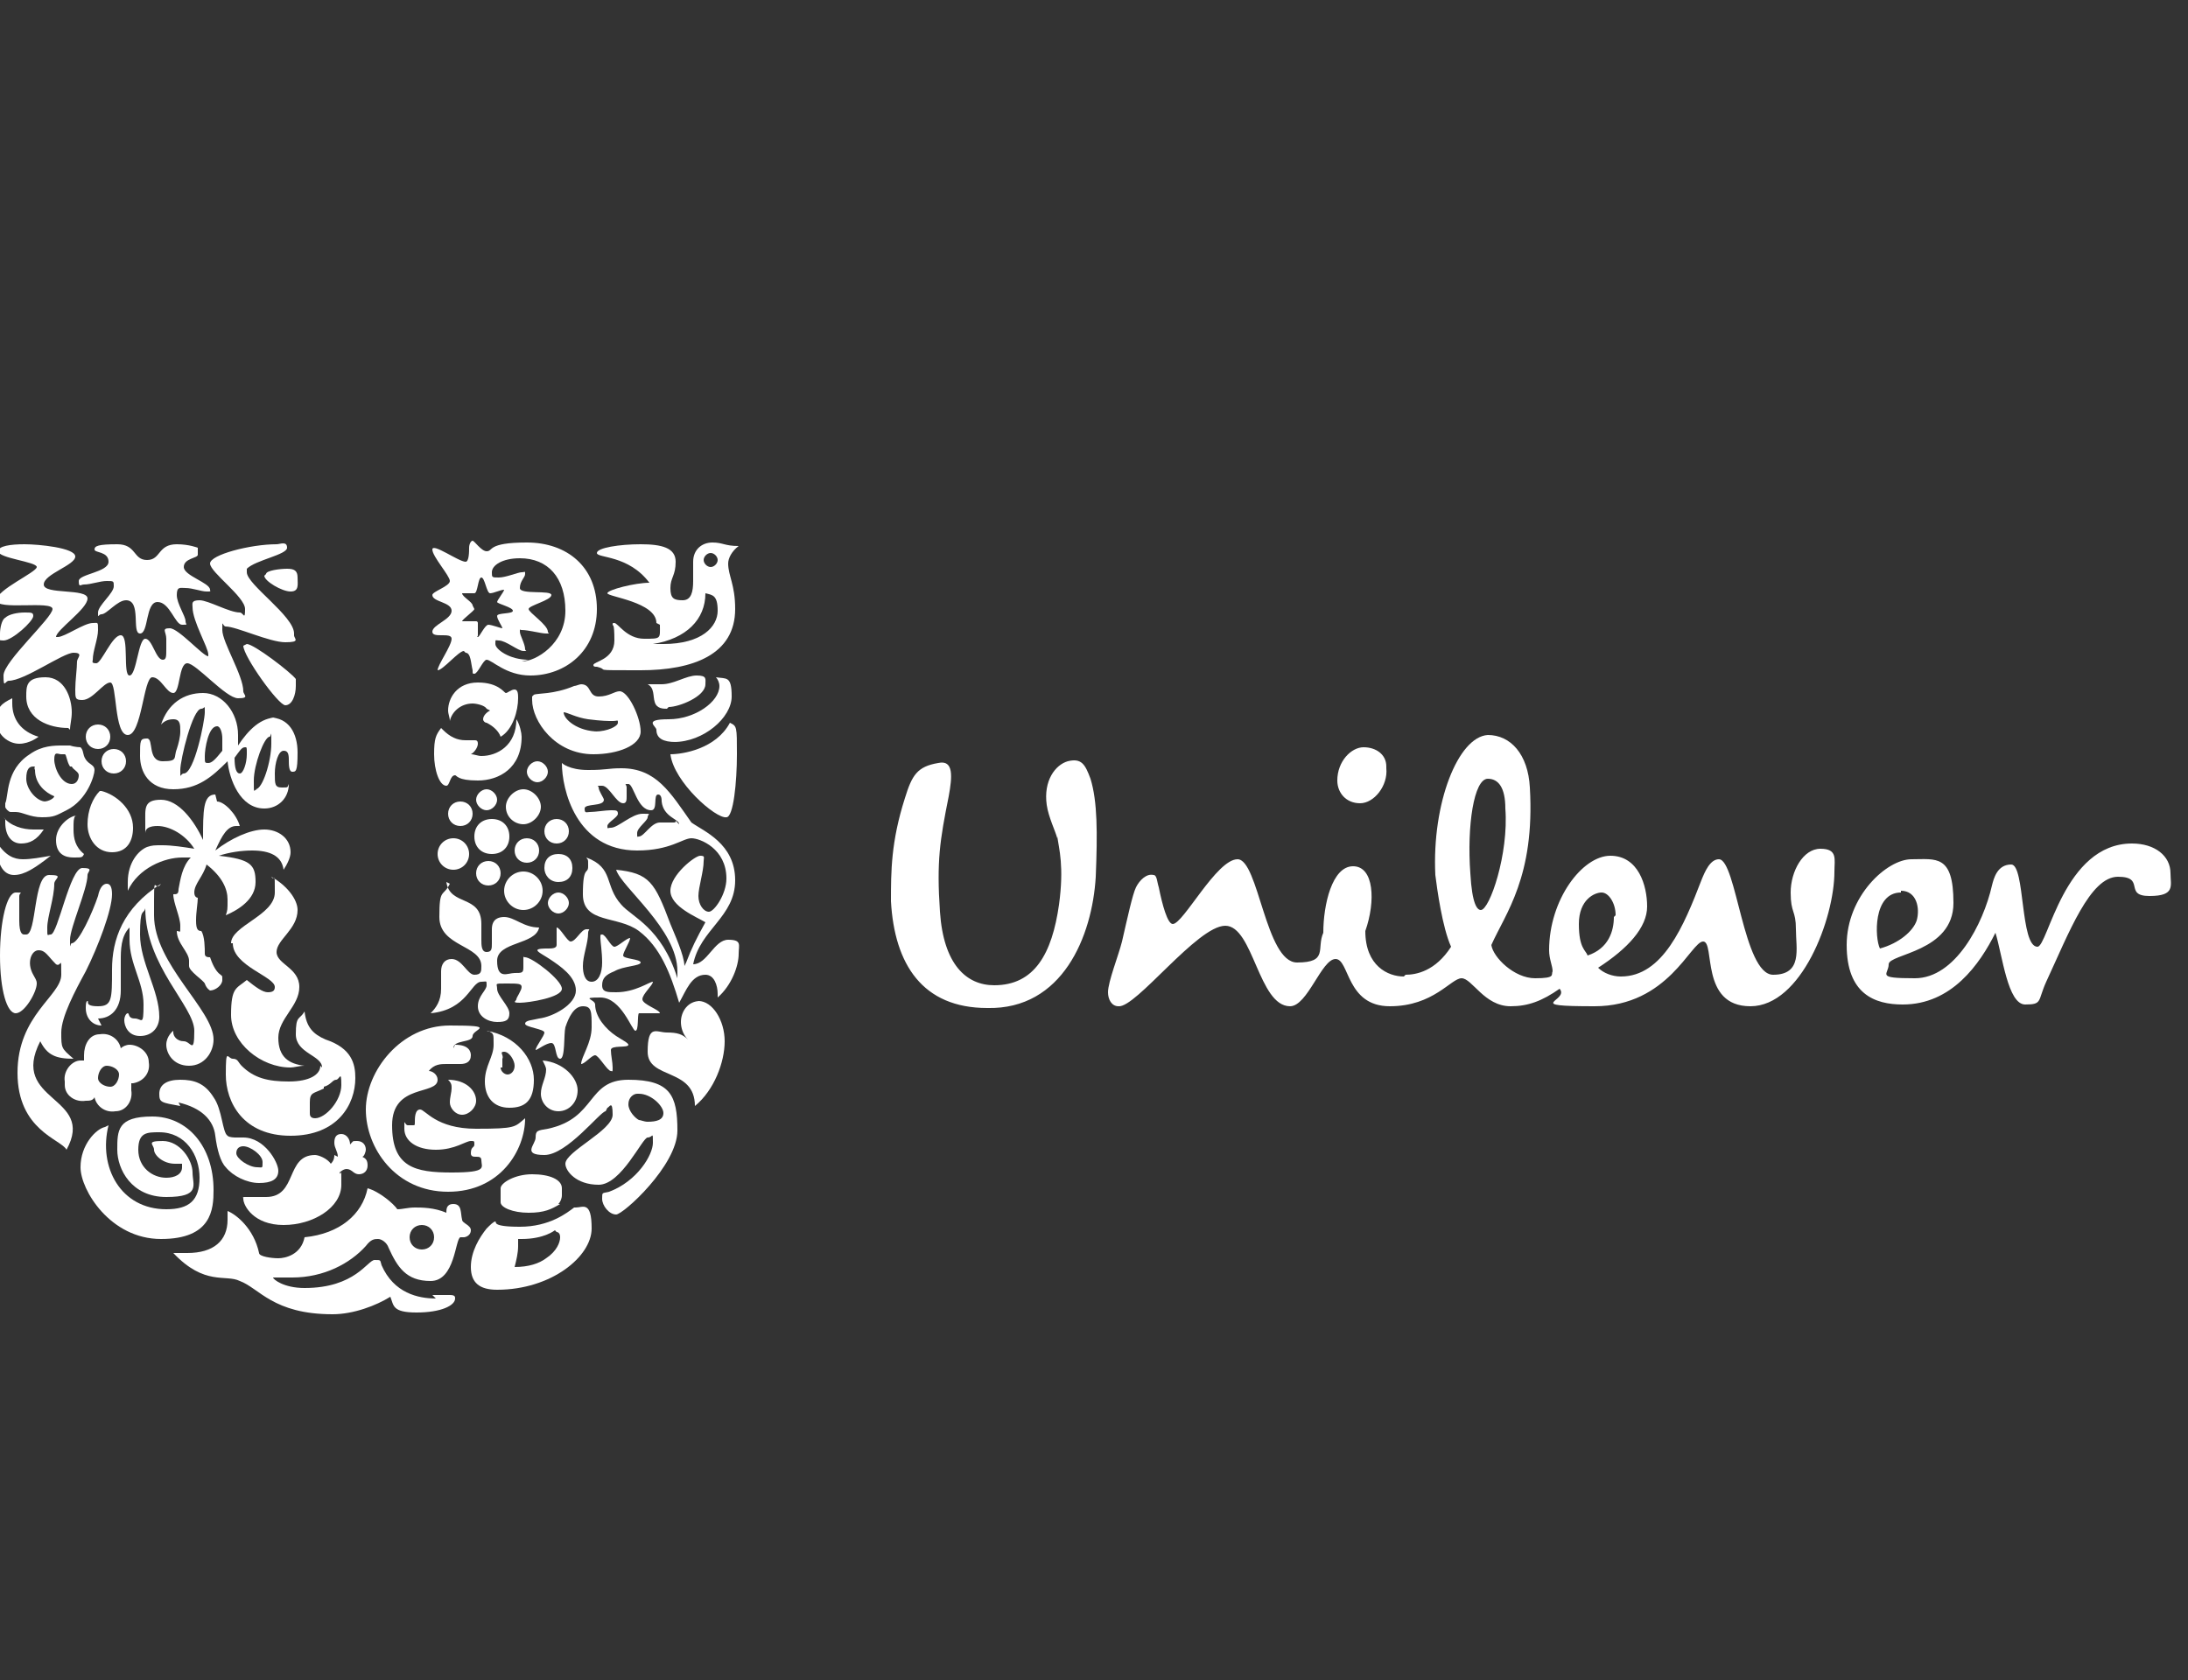 <?xml version="1.0" encoding="UTF-8"?>
<svg xmlns="http://www.w3.org/2000/svg" version="1.1" viewBox="0 0 125 96">
  <rect x="0" y="0" width="125" height="96" fill="#333333" stroke="none"/>
  <defs>
    <style>
      .cls-1 {
        fill: #fff;
        stroke-width: 0px;
      }
    </style>
  </defs>
  <g id="Layer_1" data-name="Layer 1">
    <g>
      <path class="cls-1" d="M38.1,40.5c-.2,0-.6,0-.7-.4-.1-.3,0-.8-.4-1,.3,0,.6,0,.8,0,.7,0,1.4-.5,2-.5s.5.2.5.5c0,.7-1.5,1.3-2.1,1.3ZM38.5,42.4c1.7,0,3.3-1.4,3.3-2.6s-.3-1-.9-1.1c.1.1.2.3.2.5,0,.9-1.4,1.9-2.9,1.9s-.7.4-.7.6c0,.5.4.7,1.1.7ZM38.3,43.1c.2,1.6,2.6,3.7,3.2,3.6.4,0,.6-2,.6-3.6s0-1.6-.4-1.8c-.8,1.5-2.7,1.8-3.4,1.8"/>
      <path class="cls-1" d="M1.5,53.4c.6,0,.4-3.4,1.3-3.4s.3.2.3.5c0,.8-.4,1.9-.4,2.5s0,.4.2.4c.4,0,1.1-3.8,1.8-3.8s.3.2.3.4c0,.8-1,3-1,3.7s0,.2.1.2c.4,0,1.2-1.8,1.5-2.7.1-.5.3-.7.5-.7s.3.2.3.6c0,.9-.8,3-1.5,4.4-.6,1.1-1.4,2.6-1.4,3.5s0,.9.7,1.5c-1,0-1.5-.2-1.9-1-1.8,3.5,3.2,3.1,1.5,6.2-.3-.6-2.8-1.1-2.8-4.4s2.5-4.4,2.5-5.6,0-.4-.3-.6c-.5-.5-.6-.8-1-.8s-.7.7-.3,1.4c.1.2.2.3.2.5,0,.5-.7,1.7-1.2,1.7s-.9-1.3-.9-3.3.4-3.6.9-3.6.2,0,.2.2c0,.2,0,.6,0,1.4s.2.8.3.8"/>
      <path class="cls-1" d="M5.6,58.2c.7,0,1.3-.5,1.3-1.6v-1.7c0-.6,0-1.4.5-1.9,0,.2,0,.4,0,.7,0,1.4.8,2.4.8,3.7s-.1.8-.5.8-.3-.3-.4-.3-.2.2-.2.4c0,.3.2.9.9.9s1.1-.5,1.1-1.1c0-1.5-1.1-3.1-1.1-4.7s.2-1.1.3-1.5c0,3.3,2.8,5.6,2.8,7s-.2.6-.6.6-.6-.3-.6-.5,0-.1,0-.1c0,0-.4.3-.4.8s.4,1.2,1.3,1.2,1.4-.8,1.4-1.5c0-1.7-3.4-4.3-3.4-7.1s0-1.2.4-1.8c-2.2,1.4-2.8,3.2-2.8,4.9s0,2.1-.8,2.1-.5-.3-.6-.3-.1.3-.1.4c0,.6.4,1,.9,1"/>
      <path class="cls-1" d="M30.5,39.7c.2-.1,1.1,0,2.3-.5.1,0,.3-.1.4-.1.6,0,.4.7,1,.7s.9-.3,1.2-.3c.5,0,1.2,1.5,1.2,2.3s-1.3,1.3-2.7,1.3c-2.2,0-3.5-1.9-3.5-3.1s0-.1,0-.2ZM34,41.8c.7,0,1.3-.3,1.3-.5s0-.1-.3-.1-.6,0-1.4-.1c-.7-.1-1.2-.4-1.4-.4s0,0,0,0c0,.4.8,1.1,2,1.1"/>
      <path class="cls-1" d="M6,64.4c-.5.1-1.4,1-1.4,2.3s1.7,4.1,4.6,4.1,3-1.7,3-2.8c0-2.5-1.5-4.2-3.5-4.2s-2,.8-2,1.9.8,2.7,2.8,2.7,1.5-.7,1.5-1.4-.7-1.8-1.7-1.8-.5.2-.5.5.5.8,1.2.8.3,0,.4,0c0,0,0,.1,0,.2,0,.4-.4.6-.9.6-.8,0-1.6-.6-1.6-1.6s.5-1,1.2-1c1.5,0,2.3,1.3,2.3,2.6s-.6,1.8-1.9,1.8c-2.6,0-3.9-2.4-3.3-4.8"/>
      <path class="cls-1" d="M24.7,74c.8,0,.7,0,1,0s.3.1.3.2c0,.4-.8.8-2.2.8s-1.3-.4-1.5-.9c-.8.5-2.1,1-3.3,1-3.4,0-4.2-1.5-5.3-1.9-.8-.4-2,.3-3.8-1.6.2,0,.5,0,.8,0,1.5,0,2.3-.7,2.3-1.9s0-.3,0-.5c.5.2,1.5,1,1.8,2.4,0,.2.7.3,1.1.3s1.3-.2,1.5-1.2c2-.2,3.3-1.3,3.6-2.8.7.2,1.5.9,1.7,1.2.3,0,.6-.1,1-.1s1.1,0,1.8.3c0-.2,0-.5.4-.5.5,0,.4.5.5.9,0,.2.5.3.5.6s-.3.4-.4.4-.1,0-.2,0c-.3.1-.3,2.5-1.7,2.5s-1.9-.8-2.4-1.9c-.1-.3-.4-.5-.6-.5s-.4,0-.7.4c-.9,1-2.4,1.8-4.2,1.8s-1,0-1.1,0,0,0,0,0c0,.1.6.6,1.8.6,2.9,0,3.6-1.6,4-1.6s.3,0,.4.3c.7,1.6,2.1,1.9,3.1,1.9ZM23.4,70.7c0,.4.3.7.7.7s.7-.3.7-.7-.3-.7-.7-.7-.7.3-.7.7"/>
      <path class="cls-1" d="M36.4,62.5c-.2,0-.5.2-.5.6s.4.8.6.9c.1,0,.3.1.5.1.5,0,.9-.1.9-.5s-.7-1.1-1.4-1.1ZM34.6,63.5c-.3,0-2.2,2.5-3.5,2.5s-.5-.6-.5-1,.1-.4.7-.5c2.8-.6,2.2-2.8,4.6-2.8s2.8.9,2.8,2.9-3.1,4.8-3.5,4.8-.8-.5-.8-.9,0-.3.4-.4c1.6-.6,2.5-2.1,2.5-2.8s0-.3-.3-.3-1.5,2.7-2.8,2.7-1.9-.8-1.9-1.2c0-.7,2.7-1.9,2.7-2.8s-.2-.4-.3-.4"/>
      <path class="cls-1" d="M2.2,42.1s-.5.4-1.1.4-1.3-.5-1.3-1.3.3-1,.9-1.3c0,0,0,.2,0,.3,0,.9.5,1.6,1.5,1.9ZM5.7,45.2c-.4.4-.7,1.1-.7,1.9s.5,1.6,1.4,1.6,1.2-.7,1.2-1.4c0-1.1-1-1.9-1.8-2.1ZM.3,45.9c0,0,0,.1,0,.2,0,.1.2.3.3.3s.2,0,.3,0c.4,0,.8.3,1.5.3s.8-.1,1.4-.4c1.2-.6,1.6-2,1.6-2.3s-.3-.3-.5-.6c-.2-.3-.1-.5-.3-.7,0,0-.3,0-.6-.1,0,0-.2,0-.4,0-.5,0-1.2,0-1.9.5-1.4.9-1.2,2.4-1.4,2.8ZM4.1,43.8c.1.2.4.3.4.5,0,.2-.1.5-.4.5-.6,0-1-.9-1-1.4s.2-.3.4-.3.2,0,.2,0c.1,0,.1.4.3.7ZM2.6,45.8c-.5,0-1.1-.7-1.1-1.3s.2-.7.4-.7,0,0,.1.2c0,.8.6,1.3,1.1,1.5,0,0,0,0,0,0,0,.1-.3.3-.6.3ZM4,41.7c0-.3.1-.6.1-1,0-.8-.4-2-1.5-2s-1.1.5-1.1,1.1c0,1.3,1.3,1.8,2.4,1.8ZM-.2,48.2c0,1.2.4,1.8,1,1.8s1.2-.4,2.1-1.1c-.6.1-1.1.2-1.6.2s-1-.2-1.5-1ZM.3,46.8c0,0,0,.2,0,.2,0,.8.4,1.2.9,1.2s.9-.2,1.3-.8c-.2,0-.4,0-.6,0-.6,0-1.3-.2-1.7-.7ZM4.4,46.6c-.4,0-1.2.6-1.2,1.4s.5,1,1,1,.5,0,.6-.2c-.5-.4-.6-.9-.6-1.4s0-.6.1-.8ZM4.9,42.1c0,.4.3.7.7.7s.7-.3.7-.7-.3-.7-.7-.7-.7.3-.7.7ZM5.8,43.5c0,.4.3.7.7.7s.7-.3.7-.7-.3-.7-.7-.7-.7.3-.7.7"/>
      <path class="cls-1" d="M31.3,51.6c0-.3.3-.6.6-.6s.6.3.6.6-.3.6-.6.6-.6-.3-.6-.6ZM25.6,46.5c0,.4.3.7.7.7s.7-.3.7-.7-.3-.7-.7-.7-.7.3-.7.7ZM25,48.8c0,.5.4.9.9.9s.9-.4.9-.9-.4-.9-.9-.9-.9.4-.9.9ZM27.1,47.8c0,.6.4,1,1,1s1-.4,1-1-.4-1-1-1-1,.4-1,1ZM27.2,45.7c0,.3.3.6.6.6s.6-.3.6-.6-.3-.6-.6-.6-.6.3-.6.6ZM30.1,44.1c0,.3.3.6.6.6s.6-.3.6-.6-.3-.6-.6-.6-.6.3-.6.6ZM28.9,46.1c0,.6.5,1,1,1s1-.5,1-1-.5-1-1-1-1,.5-1,1ZM27.2,49.9c0,.4.3.7.7.7s.7-.3.7-.7-.3-.7-.7-.7-.7.3-.7.7ZM29.4,48.6c0,.4.3.7.7.7s.7-.3.7-.7-.3-.7-.7-.7-.7.3-.7.7ZM28.8,50.9c0,.6.5,1.1,1.1,1.1s1.1-.5,1.1-1.1-.5-1.1-1.1-1.1-1.1.5-1.1,1.1ZM31.1,49.6c0,.4.3.8.8.8s.8-.3.8-.8-.3-.8-.8-.8-.8.3-.8.8ZM31.1,47.5c0,.4.3.7.7.7s.7-.3.7-.7-.3-.7-.7-.7-.7.3-.7.7"/>
      <path class="cls-1" d="M32.8,69c-.4.3-1.4,1.1-3.1,1.1s-1.3-.3-1.4-.3-.3.2-.5.4c-.4.5-.9,1.3-.9,2.2s.5,1.3,1.5,1.3c3.1,0,5.4-1.9,5.4-3.5s-.5-1.2-.9-1.2ZM31.9,68.8c.1-.1.2-.3.2-.5v-.4c0-.5-.7-.8-1.7-.8s-1.8.5-1.8.8v.8c0,.3.7.6,1.6.6s1.3-.2,1.8-.5ZM31.8,70.4c0,0,.2,0,.2.3s-.2.8-.8,1.2c-.4.3-1,.5-1.8.5.1-.4.2-.8.2-1.2s0-.2,0-.4h.2c1.3,0,1.9-.5,1.9-.5"/>
      <path class="cls-1" d="M25.5,50.4c.2,1.4,2,.7,2,2.4s0,.6,0,.9,0,.7.3.7.3-.2.3-.5,0-.6,0-.8c0-.6.4-.7.7-.7.6,0,1.1.6,2,.6-.2,1-2.4.8-2.4,1.9s.6.7,1,.7.5,0,.5-.3,0-.3,0-.5,0-.1.1-.1c.4,0,2.1,1.3,2.1,1.8s-1.9.8-2.4.8-.2-.1-.2-.2c0-.1.3-.5.3-.7s-.2-.2-.9-.2-.5,0-.5.3c0,.4.7,1,.7,1.4s-.2.5-.7.5-1.1-.3-1.1-.9.5-.9.5-1.2,0-.2-.3-.2c-.6,0-.8,1.6-2.9,1.8.3-.3.6-.7.6-1.4s0-.6,0-1,.2-.7.6-.7c.6,0,.9.9,1.3.9s.4-.2.4-.5c0-1.2-2.4-1.1-2.4-2.8s.2-1.1.6-1.9ZM33.3,55.2c0,.4.1.9.5.9s.6-.5.6-1.1-.1-1.2-.1-1.4,0-.2.1-.2c.2,0,.5.7.7.7s.7-.5.9-.5,0,0,0,0c0,.2-.4.8-.4,1s1,.2,1,.4c0,.2-1,.2-1.5.5-.5.2-.7.4-.7.8s.3.4.8.4c1.1,0,1.9-.6,2.1-.6s0,0,0,0c0,.2-.6.7-.6,1s1,.6,1,.8c0,0,0,0-.2,0-.2,0-.5,0-.7,0s-.2,0-.3,0c-.1.1,0,1-.2,1s-.8-1.9-2-1.9-.3.1-.3.4c0,.7.6,1.4,1.2,1.8.3.2.7.4.7.5,0,.2-1,0-1,.3s.1.7.1,1,0,.2-.1.2c-.2,0-.7-.9-.9-.9s-.6.5-.8.5,0,0,0,0c0-.4.6-1.2.6-2.1s0-1.2-.5-1.2-.8.6-1,1.2c-.1.4,0,1.8-.3,1.8s-.2-.9-.5-.9-.8.4-.9.4,0,0,0,0c0-.2.5-.8.5-1,0-.2-1.1-.3-1.1-.5s.4-.2.8-.3c.8-.1,2.1-.8,2.1-1.6s-.9-1.4-1.5-1.8c-.3-.2-.7-.4-.7-.5s.4-.1.6-.1c.2,0,.5,0,.5-.2s0-.4,0-.7,0-.3,0-.3c.2,0,.6.8.8.8.3,0,.6-.7.9-.7s.1,0,.1.2c0,.6-.3,1.3-.3,1.9"/>
      <path class="cls-1" d="M26,59.7c.8,0,.9.4.9.6,0,.4-.3.5-.6.5s-.5,0-.8,0-.7,0-1,.4c.2,0,.5.2.5.5,0,.9-2.6.2-2.6,2.6s1.3,2.7,3.4,2.7,1.7-.3,1.7-.7-.6,0-.6-.4.2-.3.2-.5,0-.2-.2-.2c-.3,0-.9.5-2,.5s-1.8-.5-1.8-1.2,0-.2.2-.2.2,0,.3,0,.1,0,.1-.2,0-.7.3-.7.9,1.1,3.2,1.1,2.2-.1,2.8-.6c0,1.8-1.4,4.2-4.4,4.2s-4.7-2.5-4.7-4.7,2-4.8,4.8-4.8,1.3.2,1.3.6-1.1.2-1.1.7ZM31,60.6c.1.2.2.4.2.5,0,.5-.3.9-.3,1.4s.4,1,1,1,1.1-.5,1.1-1.2-.8-1.6-2-1.7ZM25.6,61.7c.2.2.2.3.2.5,0,.2-.1.5-.1.8s.3.7.7.7.8-.4.8-.8c0-.6-.6-1.2-1.6-1.2ZM27.8,58.9c1.7.3,2.7,1.6,2.7,2.8s-.5,1.6-1.4,1.6-1.4-.6-1.4-1.5.5-1.4.5-2.1,0-.6-.3-.8ZM28.6,61c0,.2.2.4.4.4s.4-.2.4-.5-.3-.8-.6-.8,0,.2-.1.4c0,.2,0,.4,0,.5"/>
      <path class="cls-1" d="M10.5,44.2c.6,0,1.2-3,1.2-3.5s0-.2-.2-.2c-.5,0-1.2,2.9-1.2,3.5s0,.2.2.2ZM14.6,45.1c.4,0,.9-1.6.9-2.6s0-.4-.1-.4c-.3,0-.9,1.6-.9,2.5s0,.5.2.5ZM11.9,43.6c.2,0,.4-.2.8-.7,0-.2,0-.4,0-.7s-.1-.7-.3-.7c-.5,0-.7,1.3-.7,1.7s0,.4.2.4ZM14.1,43c0-.3,0-.3-.1-.3-.2,0-.3.2-.6.6,0,.6.1.9.3.9s.4-.6.4-1.1ZM15.4,41c1.1,0,1.6.9,1.6,2s-.1,1.1-.3,1.1-.2-.4-.2-.7c0-.4-.1-.5-.3-.5-.3,0-.5.7-.5,1.3s0,.8.4.8.3,0,.4-.2c0,.8-.6,1.4-1.4,1.4-1.4,0-2-1.7-2.1-2.7-.9.9-1.7,1.6-3.1,1.6s-1.9-1-1.9-1.9,0-1,.4-1,0,1.3.9,1.3.6-.2.8-.7c.1-.3.2-.7.2-1,0-.4,0-.7-.4-.7s-.6.2-.7.3c.4-1.2,1.3-1.8,2.4-1.8s2,1.1,2,2.4,0,.4,0,.6c.6-.9,1.3-1.6,2.2-1.6"/>
      <path class="cls-1" d="M12.3,45.4c-.7,0-.7.9-.7,2.6-.5-1.1-1.4-2.3-2.4-2.3s-.9.5-.9,1.3,0,.4,0,.6c0-.3.3-.4.7-.4.7,0,1.6.5,2.1,1.3-.6-.1-1.3-.2-1.8-.2s-.6,0-.9.1c-.5.2-1.1.9-1.1,2s0,.3,0,.5c.6-1.3,2.1-1.9,3.1-1.9s.3,0,.5,0c-.5.5-.6,1.3-.7,1.8,0,.3-.1.3-.3.3,0,.5.4,1.3.4,1.8s0,.3-.2.3c0,.7.7,1.2.7,1.7s0,.2,0,.3c0,.3.8.8.9,1,.1.3.3.4.3.4.3,0,.7-.3.7-.6s0-.2-.1-.3c-.3-.2-.5-.7-.6-1-.1,0-.3,0-.3-.2,0-.3,0-1-.2-1.3-.2,0-.3-.1-.3-.6s.1-1,.1-1.3c0,0-.2,0-.2-.3,0-.5.5-.9.7-1.6.9.7,1.2,1.4,1.2,2s0,.6-.1.9c.7-.3,1.7-.9,1.7-1.9s-.3-1.3-2.1-1.5c.6-.2,1.3-.3,1.9-.3,1,0,1.7.3,1.8,1.1.2-.3.4-.7.4-1,0-.8-.7-1.3-1.5-1.3s-1.9.5-2.8,1.2c.4-.9.7-1.4,1.2-1.4s.2,0,.2,0c-.2-.7-.9-1.4-1.3-1.4"/>
      <path class="cls-1" d="M39.9,57.2c.8,0,1.5,1.1,1.5,2.3s-.6,2.8-1.7,3.7c0-2.2-2.7-1.5-2.7-3.1s.5-1.1,1.1-1.1.9.1,1.2.4c-.3-.3-.4-.7-.4-1,0-.6.4-1.2,1.1-1.2"/>
      <path class="cls-1" d="M25.3,41.7c.4.4.8.6,1.3.6s.4,0,.5,0,.2,0,.2.2c0,.2-.2.5-.4.6.2,0,.4.1.6.1.9,0,2-.6,2-2.1.2.3.3.8.3,1,0,1.8-1.3,2.5-2.5,2.5s-1.2-.3-1.3-.3c-.3,0-.3.6-.5.6-.4,0-.7-.9-.7-1.8s.1-1.1.4-1.5ZM27.8,40.5c-.1-.2-.6-.3-.8-.3-.7,0-1.2.5-1.3,1,0-.2-.1-.4-.1-.6,0-.7.5-1.6,1.7-1.6s1.5.6,1.6.6.3-.2.5-.2.2.3.2.5c0,.7-.3,1.8-1,2.2-.1-.3-.4-.6-.8-.8-.1,0-.2-.1-.2-.2,0-.2.2-.4.4-.5"/>
      <path class="cls-1" d="M13.9,36.9c0,.6,2,3.4,2.4,3.4s.6-.6.6-1.1,0-.3,0-.4c-.3-.4-2.4-2-2.8-2s0,0,0,0ZM1.9,35.2c0,.3-1.2,1.4-1.7,1.4s-.2-.2-.2-.4c0-.3.1-.8.3-.9.2-.2.7-.3,1.1-.3s.5,0,.5.2ZM16.8,36.2c0-1-2.7-2.8-2.7-3.5,0,0,0-.1,0-.2.5-.5,2.3-.8,2.3-1.2s-.4-.2-.6-.2c-1.5,0-3.8.6-3.8,1.1s2,1.9,2,2.6-.1.2-.3.2c-.6,0-1.8-.7-2.3-.7s-.4.2-.4.4c0,.8.9,2.3.9,2.7s0,.1,0,.1c-.3,0-1.7-1.6-2.2-1.6s-.2.2-.2.6v.6c0,.4,0,.6-.2.6-.4,0-.6-1.2-1-1.2s-.5,2.1-.9,2.1,0-2.3-.5-2.3-1.1,1.6-1.4,1.6-.2-.1-.2-.2c0-.5.3-1.2.3-1.7s0-.4-.3-.4c-.5,0-1.6.8-2,.8s-.1,0-.1,0c0-.4,1.8-1.6,1.8-2.2s-2.5-.2-2.5-.8,1.8-1.1,1.8-1.6-2.1-.7-2.9-.7-1.5.1-1.5.4c0,.4,2.2.6,2.2.9s-2.3,1.3-2.3,1.9,3.2,0,3.2.5-2.8,3-2.8,3.8.1.3.3.3c.9,0,3.1-1.6,3.7-1.6s.2.3.2.5c0,.4-.1,1.1-.1,1.6s0,.6.4.6c.6,0,1.2-1,1.6-1s.2,3,1,3,.9-3.3,1.4-3.3.8.9,1.2.9.3-1.7.8-1.7,2.2,2,2.9,2,.3-.2.3-.4c0-.9-1.2-2.8-1.2-3.5s0-.2.2-.2c.6,0,2.5.9,3.4.9s.5-.2.5-.4ZM15.1,32.9c0,.3,1,.9,1.5.9s.4-.4.4-.8-.2-.5-.6-.5-1.2.1-1.2.3ZM11.3,31.3c0,0-.5-.2-1.2-.2-1.1,0-.9.9-1.7.9s-.6-.9-1.7-.9-1.3.1-1.3.3.8.1.8.7-1.7.7-1.7,1.1.1.2.3.2c.4,0,.9-.2,1.3-.2s.4,0,.4.3c0,.4-.9,1.1-.9,1.5s0,.1.2.1c.3,0,.9-.8,1.4-.8.9,0,.3,1.9.8,1.9s.3-1.8,1-1.8,1,1.3,1.4,1.3.2,0,.2-.2c0-.3-.5-1-.5-1.5s.2-.4.5-.4c.4,0,.9.2,1.2.2s.2,0,.2-.1c0-.4-1.5-.8-1.5-1.3s.8-.5.8-.7"/>
      <path class="cls-1" d="M40.3,33.9c0,1.5-1.1,2.6-3,2.9.2,0,.4,0,.6,0,2.2,0,3.1-1,3.1-1.9s-.3-.9-.7-1ZM37.5,35.6c0-1.2-2.8-1.5-2.8-1.7s1.6-.6,2.4-.6c-1.2-1.6-3-1.4-3-1.7s1.3-.5,2.5-.5,2,.2,2,1-.3.9-.3,1.5.2.7.7.7.6-.5.6-1.1,0-.8,0-1.1c0-.7.5-1.1,1.1-1.1s.7.2,1.5.2c-.4.3-.6.7-.6,1,0,.7.4,1.2.4,2.6,0,2.6-2.4,3.5-5.4,3.5s-1.7,0-2.5-.2c-.1,0-.2,0-.2-.1,0-.2,1.2-.3,1.2-1.4s-.1-.8-.1-.9,0-.1.1-.1c.2,0,.7.9,1.7.9s.9,0,.9-.8ZM40.2,32c0,.2.2.4.4.4s.4-.2.4-.4-.2-.4-.4-.4-.4.2-.4.4"/>
      <path class="cls-1" d="M38.8,47.1c0-.3-.9-.4-1-1.3,0-.1,0-.4-.2-.4-.3,0,0,.9-.4.9-.8,0-1-1.5-1.3-1.5s-.1,0-.1.2,0,.3,0,.5,0,.4-.2.4c-.4,0-.8-1-1.2-1s-.2,0-.2.1c0,.2.3.6.3.7,0,.4-1.1.2-1.1.5s.1.2.3.2c.3,0,.9-.1,1.2-.1s.4,0,.4.2-.6.5-.6.7,0,.1.2.1c.4,0,1.2-.8,1.8-.8s.3,0,.3.2c0,.2-.6.6-.6.9s0,.2.1.2c.3,0,.7-.8,1.2-.8s.5,0,.7,0,.2,0,.2-.1ZM39.2,55c.3-.8.6-1.4,1.1-2.3-.5-.3-2-.9-2-1.8s1.4-2,1.7-2,.2.1.2.3c0,.6-.3,1.5-.3,2s.3.9.6.9,1-1,1-1.9c0-1.7-1.5-2.3-2-2.3s-1.2.7-3.1.7c-3.5,0-4.3-3.5-4.3-5s0,0,0,0c0,0,.4.4,1.5.4s1.1-.1,1.9-.1c2,0,2.8,1.4,4,3.1.7.5,2.5,1.2,2.5,3.3s-2,2.8-2.4,4.8c.8,0,1.2-1.4,2-1.4s.6.3.6.8c0,.7-.4,1.8-1.2,2.5,0,0,0-.1,0-.2,0-.5-.2-1.1-.7-1.1-.8,0-1.1.9-1.5,1.6-.5-1.7-1.1-3.2-2.3-4.1-1.2-.9-3.2-.4-3.2-2.1s.3-1.1.3-1.6,0-.3-.1-.5c1.6.6,1,1.6,2,2.7.6.7,2.3,1.3,3.2,4.2,0,0,0-.3,0-.4,0-2.4-3.2-4.8-3.5-5.8,1.9.2,2.2.7,3.1,3.1.2.5.8,1.8.8,2.4"/>
      <path class="cls-1" d="M30.2,37.7c-1.1,0-1.9-.6-1.9-.9s0-.2.2-.2c.4,0,1.1.6,1.4.6s.1,0,.1-.1c0-.3-.3-.8-.3-1s0-.1.1-.1c.4,0,1.1.2,1.4.2s.1,0,.1-.1c0-.4-1.1-1.1-1.1-1.3s1.3-.5,1.3-.8-1.8,0-1.8-.4.3-.6.3-.8,0-.1-.2-.1-.9.3-1.3.3-.4,0-.4-.3c0-.4.6-.8,1.6-.8,1.6,0,2.6,1.1,2.6,3s-1.7,2.9-2.5,2.9ZM27,34.6c0-.2-.6-.5-.6-.7s0,0,0,0c.2,0,.5,0,.7,0s.2-.9.4-.9.3.9.5.9.6-.2.8-.2,0,0,0,0c0,.1-.4.6-.4.7s.9.3.9.5-.9.1-.9.3.3.6.3.7,0,0,0,0c-.1,0-.6-.2-.8-.2s-.5.7-.6.7,0,0,0-.1v-.7c0,0,0-.1-.1-.1-.2,0-.6,0-.7,0s-.1,0-.1,0c0-.1.7-.6.7-.7ZM26.6,37.3c.3,0,.3.6.4,1,0,.2,0,.2.1.2.2,0,.5-.8.7-.8.3,0,1.1.9,2.5.9,2,0,3.8-1.4,3.8-3.8s-1.7-3.8-4-3.8-1.9.5-2.3.5c-.3,0-.7-.6-.8-.6s-.2.2-.2.4,0,.8-.2.8c-.4,0-1.9-1.1-1.9-.7s1,1.5,1,1.8-1,.6-1,.8c0,.4,1.1.4,1.1.9s-1.1.8-1.1,1.2,1.1,0,1.1.4-.8,1.5-.8,1.8,0,0,0,0c.3,0,1.2-1.1,1.5-1.1"/>
      <path class="cls-1" d="M19.1,66c0,.1,0,.3-.2.5-.2-.3-.7-.5-.9-.5-1.7,0-1,2.4-2.8,2.4s-.8,0-1.1,0-.2,0-.2.1c0,.4.6,1.5,2.3,1.5s3.3-1,3.3-2.3,0-.4-.1-.7c0,0,.2-.2.4-.2.3,0,.4.3.7.3s.5-.2.5-.5-.1-.4-.3-.5c.1,0,.2-.3.2-.4,0-.3-.2-.5-.5-.5s-.2,0-.4.2c0-.3-.2-.6-.5-.6s-.4.2-.4.5.2.5.2.8"/>
      <path class="cls-1" d="M10.2,63c1.3.3,2,1,2.1,1.9.1.8.3,1.5.6,1.8.4.5,1.2.9,1.9.9s1.1-.2,1.1-.7-.8-1.9-2-1.9-.3,0-.4,0-.4,0-.5-.1c-.3-.2-.3-1.5-.8-2.2-.5-.8-1.1-1-1.9-1s-1.2.3-1.2.8.1.5,1.2.7ZM14.7,66.7c-.5,0-1.2-.5-1.2-.8s.2-.4.4-.4c.4,0,1.1.5,1.1.9s0,.3-.3.3"/>
      <path class="cls-1" d="M13.2,53.9c0-1,2.5-1.6,2.5-2.9s0-.6-.2-.9c.9.5,1.5,1.3,1.5,1.9,0,1.1-1.2,1.7-1.2,2.4s1.3.9,1.3,2-1.2,1.8-1.2,2.9.6,1.5,1.5,1.6c-.3,0-.6.1-.8.1-1.7,0-3.4-1.4-3.4-3s.3-1.5.9-2c.5.4.9.7,1.2.7s.4-.1.4-.3c0-.6-2.4-1.2-2.4-2.5ZM18.5,62.2c-.6.3-.8.2-.8.8s0,.5,0,.6,0,.3.3.3c.6,0,1.5-1,1.5-1.9s-.1-.3-.3-.3-.3.3-.7.4ZM18.4,61c0-.7-1.5-.8-1.5-1.9s.2-.8.5-1.3c.1.9.5,1.3,1.2,1.6,1.5.5,1.7,1.4,1.7,2.2,0,1.5-1,3.3-3.7,3.3s-3.7-1.9-3.7-3.5.1-.9.4-.9.3.2.5.4c.7.7,1.5.9,2.7.9s1.8-.4,1.8-.9"/>
      <path class="cls-1" d="M6.8,61.4c0,.3-.2.7-.5.7-.3,0-.7-.2-.7-.5,0-.3.2-.7.5-.7.3,0,.7.2.7.5ZM3.7,62c0,.6.6,1,1.2.9.2,0,.4,0,.5-.2.1.5.6.9,1.2.8.6,0,1-.6.9-1.2,0-.2,0-.3,0-.4,0,0,0,0,.1,0,.6-.1,1-.6.9-1.2,0-.6-.6-1-1.1-1-.2,0-.4.1-.5.2-.1-.5-.6-.9-1.2-.8-.6,0-.9.6-.9,1.2,0,0,0,.2,0,.3,0,0,0,0-.2,0-.5,0-1,.6-.9,1.2"/>
    </g>
  </g>
  <g id="Layer_4" data-name="Layer 4">
    <path class="cls-1" d="M60.4,47.9c-.1-.4-.5-1.2-.6-1.9-.2-1.4.5-2.3,1.2-2.5.8-.2,1,.2,1.3,1,.4,1.3.4,3.1.3,5.6-.2,3.4-1.9,7.6-6.2,7.5-3.7,0-5.3-2.5-5.5-6.1,0-1.7,0-3.4.8-5.9.4-1.3.7-1.8,1.9-2,.9-.2.8.8.6,1.9-.5,2.5-.7,3.7-.5,6.6.2,3,1.5,4.2,3.1,4.2,2.3,0,3.3-1.8,3.7-4.6.3-2.2,0-3.2-.1-3.9ZM108.6,50.9c.9,0,1.1,1,.9,1.7-.2.6-1,1.3-2.1,1.6-.3-.6-.4-3.2,1.2-3.2ZM92.3,52.3c0-.7-.4-1.3-.8-1.3s-1.3.4-1.3,1.8.4,1.5.5,1.8c1.2-.4,1.5-1.4,1.5-2.2ZM79.2,43.8c0-.7-.6-1.1-1.3-1.1s-1.5.8-1.5,1.9c0,.7.5,1.3,1.3,1.3s1.6-1,1.5-2ZM86,46.2c0-1.2-.4-1.7-1-1.7-.8,0-1.2,2.7-1,5.4.1,1.8.4,2.1.6,2.1.5,0,1.6-3.2,1.4-5.8ZM113.8,50.6c-.5,2.2-2.1,5.3-4.4,5.3s-1.5-.2-1.5-.8,3.7-.7,3.7-3.5-1-2.5-2.4-2.5-3.7,2.1-3.7,4.9,1.6,3.4,3.2,3.4c2.8,0,4.4-2.3,5.3-4.1.4,1.3.7,4.1,1.7,4.1s.7-.2,1.2-1.3c1.3-2.8,2.5-6,4.1-6s.3,1.1,1.8,1.1,1.2-.6,1.2-1.3c0-1-.9-1.7-2.2-1.7-3.9,0-4.8,5.9-5.4,5.9-1,0-.7-4.7-1.5-4.7s-1,.8-1.1,1.2ZM80.3,55.7c.6,0,1.7-.2,2.6-1.6-.5-1.1-.8-3.3-.9-4.1-.2-4.1,1.3-7.9,3-8,1.3,0,2.3,1.1,2.4,3,.3,5.1-1.4,7.2-2.2,9,.1.7,1.3,1.9,2.5,1.9s.9-.2,1-.4c0-.3-.2-.7-.2-1.2,0-2.9,1.9-5.4,3.5-5.4s2.1,1.7,2.1,2.9-1.1,2.4-2.8,3.5c.3.3.8.5,1.3.5,2.4,0,3.6-2.9,4.6-5.5.2-.5.5-1.2,1-1.2,1,0,1.4,6.6,3.1,6.6s1.3-1.5,1.3-2.6-.3-.9-.3-2.1.7-2.5,1.7-2.5.8.6.8,1.3c0,2.7-1.9,7.7-4.8,7.7s-2-3.7-2.7-3.7-2,3.7-6.2,3.7-1.4-.3-2-1c-1,.7-1.8,1-2.8,1-1.5,0-2.2-1.6-2.8-1.6s-1.6,1.6-4.1,1.6-2.3-2.7-3.1-2.7-1.6,2.7-2.6,2.7c-1.8,0-2.1-4.6-3.7-4.6s-5.1,4.7-6.1,4.6c-.4,0-.6-.4-.6-.8,0-.6.6-2.1.8-2.9.3-1.3.6-2.7.8-3.1.2-.4.6-.8,1-.7.2,0,.2.4.3.7.2,1,.5,2.1.8,2.1.6,0,2.5-3.7,3.7-3.7s1.6,5.9,3.4,5.9,1.1-.8,1.5-1.7c0-1.6.5-3.8,1.7-3.8s1.3,2,.7,3.7c0,2,1.3,2.6,2.2,2.6"/>
  </g>
</svg>